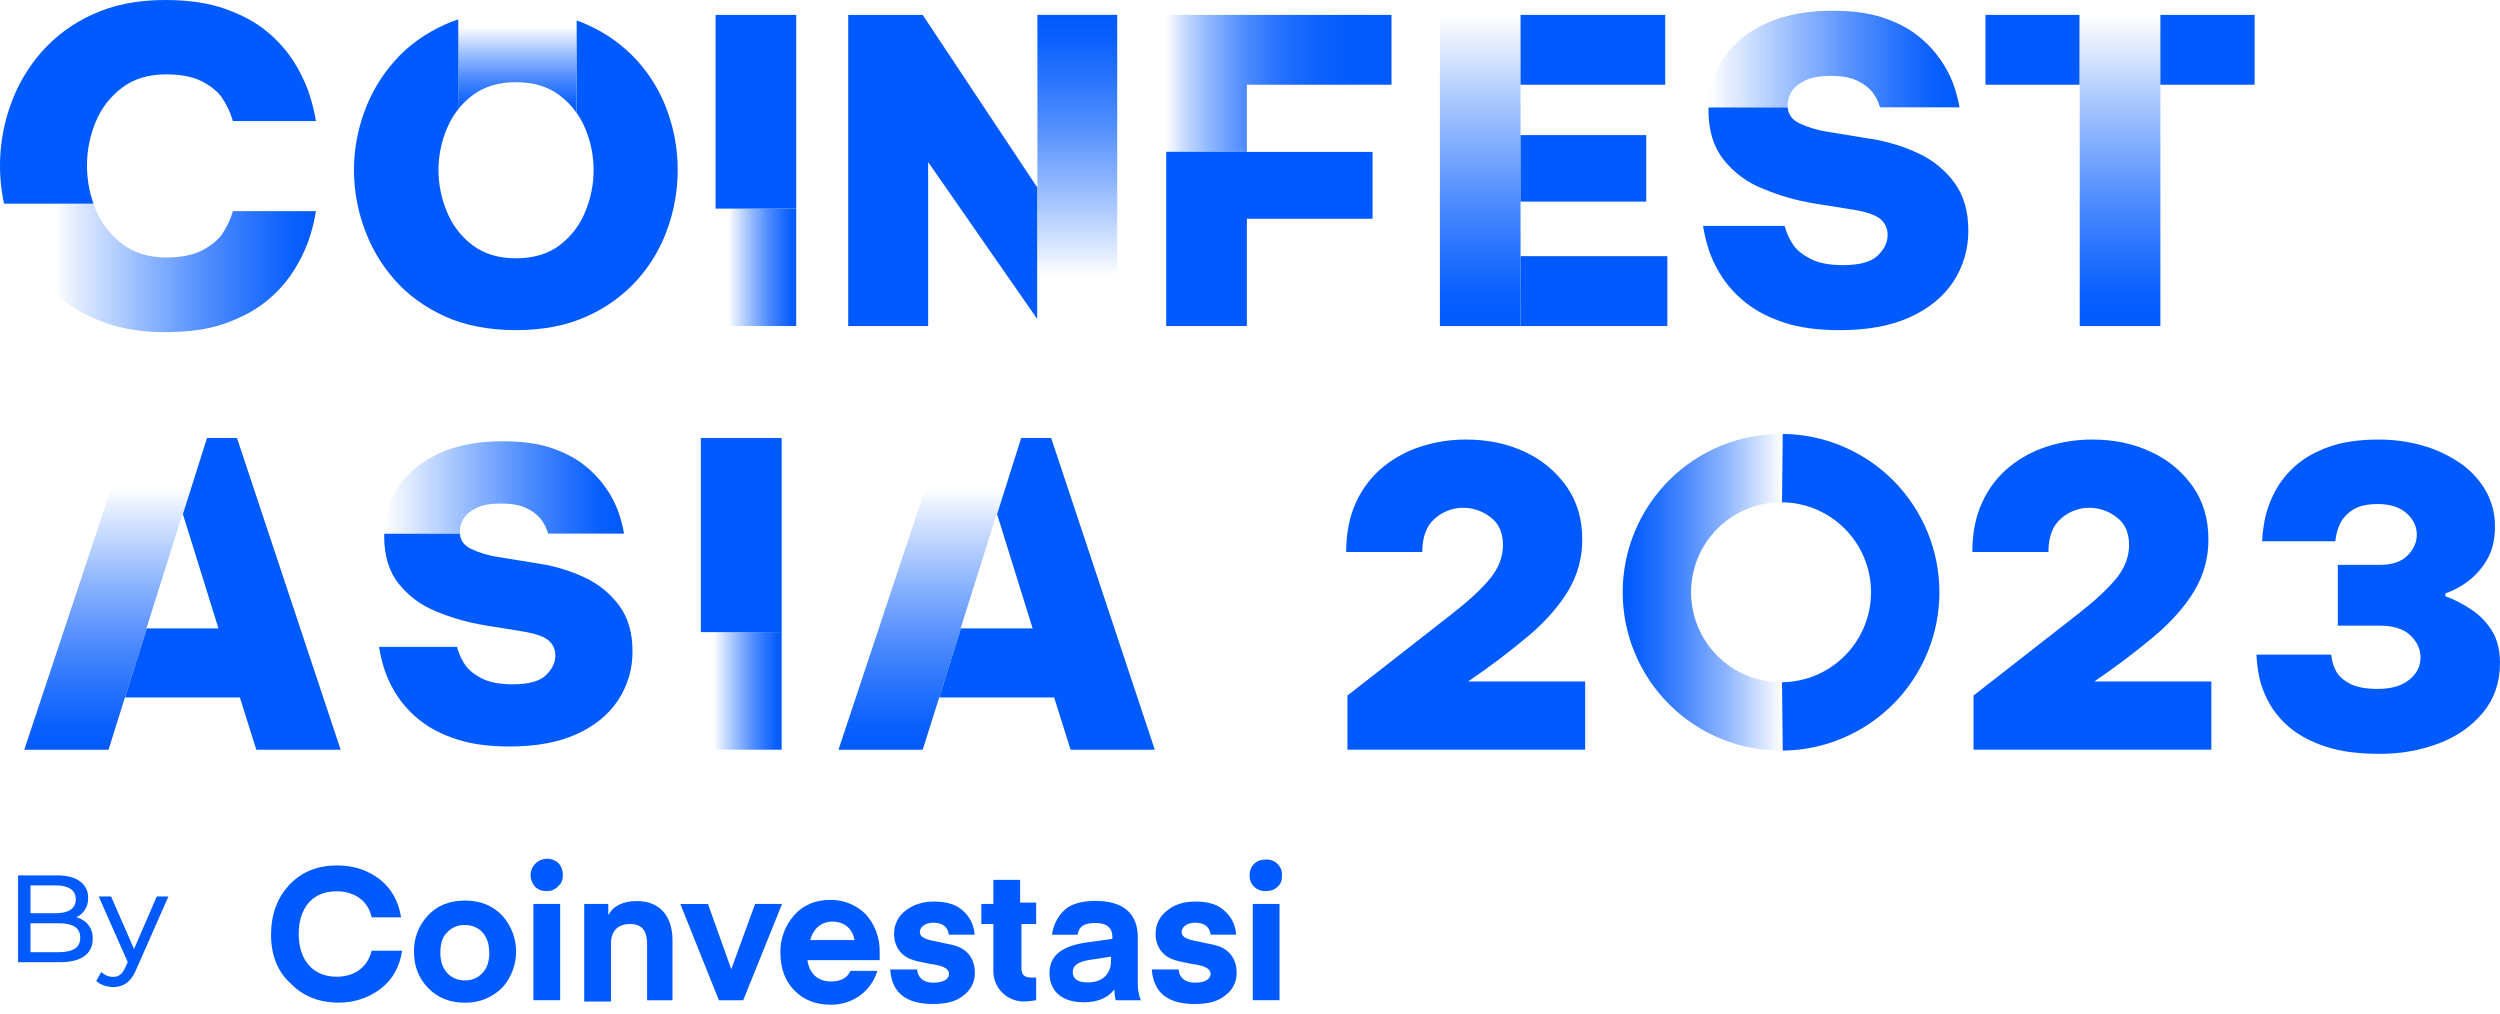 <svg width="212" height="86" viewBox="0 0 212 86" fill="none" xmlns="http://www.w3.org/2000/svg">
<g clip-path="url(#clip0_1907_5556)">
<path d="M43.745 0.91C41.936 0.91 40.297 1.147 38.854 1.647V9.255C39.221 8.804 39.642 8.4 40.107 8.052C41.077 7.338 42.289 6.971 43.745 6.971C45.22 6.971 46.443 7.335 47.412 8.052C47.988 8.475 48.49 8.99 48.898 9.578V1.732C47.395 1.182 45.678 0.91 43.745 0.91Z" fill="url(#paint0_linear_1907_5556)"/>
<path d="M57.469 14.418C57.47 16.108 57.18 17.785 56.61 19.376C56.048 20.987 55.172 22.471 54.034 23.741C52.834 25.068 51.367 26.125 49.729 26.843C48.021 27.612 46.027 27.996 43.748 27.995C41.468 27.993 39.471 27.609 37.756 26.843C36.048 26.065 34.613 25.035 33.477 23.741C32.345 22.465 31.468 20.984 30.896 19.376C30.315 17.787 30.017 16.108 30.017 14.416C30.016 12.733 30.314 11.063 30.896 9.485C31.47 7.887 32.348 6.415 33.482 5.151C34.613 3.867 36.048 2.836 37.761 2.068C38.119 1.905 38.487 1.763 38.862 1.644V9.252C38.48 9.742 38.163 10.279 37.919 10.851C37.434 11.977 37.183 13.191 37.181 14.417C37.183 15.65 37.434 16.871 37.919 18.005C38.38 19.127 39.138 20.102 40.111 20.824C41.081 21.538 42.294 21.905 43.749 21.905C45.224 21.905 46.447 21.541 47.416 20.824C48.39 20.102 49.149 19.127 49.609 18.005C50.091 16.87 50.339 15.65 50.337 14.418C50.338 13.192 50.091 11.979 49.609 10.852C49.422 10.403 49.185 9.976 48.902 9.58V1.734C49.185 1.835 49.468 1.946 49.734 2.067C51.371 2.779 52.838 3.829 54.038 5.15C55.176 6.409 56.052 7.882 56.614 9.484C57.185 11.066 57.474 12.736 57.469 14.418Z" fill="#015AFD"/>
<path d="M67.519 27.644V17.692H60.681V27.644H67.519Z" fill="url(#paint1_linear_1907_5556)"/>
<path d="M67.522 1.263H60.681V17.691H67.522V1.263Z" fill="#015AFD"/>
<path d="M87.972 1.263V15.914L87.952 15.883V27.047L88.367 27.642H94.741V1.263H87.972Z" fill="url(#paint2_linear_1907_5556)"/>
<path d="M87.952 15.883V27.047L78.707 13.742V27.644H71.928V1.264H78.242L87.952 15.883Z" fill="#015AFD"/>
<path d="M98.894 1.263V12.872H105.735V7.184H118.001V1.263H98.894Z" fill="url(#paint3_linear_1907_5556)"/>
<path d="M116.394 12.882V18.55H105.735V27.644H98.894V12.872H105.735V12.882H116.394Z" fill="#015AFD"/>
<path d="M122.104 1.263V27.644H128.943V1.263H122.104Z" fill="url(#paint4_linear_1907_5556)"/>
<path d="M141.392 21.723H128.943V27.644H141.392V21.723Z" fill="#015AFD"/>
<path d="M139.603 11.457H128.943V17.095H139.603V11.457Z" fill="#015AFD"/>
<path d="M141.21 1.263H128.943V7.184H141.21V1.263Z" fill="#015AFD"/>
<path d="M165.59 6.992C165.318 6.29 164.959 5.624 164.52 5.012C163.991 4.262 163.354 3.595 162.63 3.032C161.851 2.405 160.861 1.89 159.679 1.496C158.498 1.101 157.052 0.91 155.365 0.91C153.203 0.91 151.333 1.266 149.768 1.98C148.202 2.693 146.988 3.677 146.15 4.939C145.342 6.142 144.918 7.537 144.887 9.113H151.596C151.588 9.053 151.585 8.992 151.586 8.931C151.593 8.527 151.708 8.133 151.919 7.789C152.142 7.405 152.526 7.092 153.06 6.83C153.595 6.567 154.315 6.435 155.213 6.435C156.173 6.435 156.92 6.567 157.486 6.839C157.968 7.057 158.398 7.374 158.75 7.769C159.059 8.166 159.288 8.619 159.426 9.102H166.166C166.041 8.383 165.848 7.676 165.59 6.992Z" fill="url(#paint5_linear_1907_5556)"/>
<path d="M166.913 19.52C166.933 21.078 166.486 22.605 165.63 23.906C164.772 25.188 163.536 26.192 161.922 26.917C160.306 27.644 158.335 27.997 156.001 27.997C154.173 27.997 152.606 27.786 151.313 27.361C150.019 26.937 148.947 26.39 148.115 25.724C147.332 25.123 146.65 24.401 146.094 23.585C145.643 22.918 145.273 22.2 144.994 21.445C144.736 20.702 144.543 19.938 144.417 19.161H151.338C151.496 19.756 151.756 20.319 152.106 20.826C152.429 21.26 152.914 21.643 153.581 21.977C154.248 22.312 155.147 22.483 156.289 22.483C157.693 22.483 158.673 22.209 159.229 21.673C159.784 21.137 160.068 20.563 160.068 19.946C160.078 19.685 160.027 19.425 159.92 19.187C159.813 18.948 159.652 18.738 159.451 18.572C159.027 18.228 158.31 17.977 157.289 17.804L153.758 17.237C152.276 16.988 150.829 16.568 149.444 15.984C148.152 15.466 147.016 14.62 146.15 13.529C145.301 12.458 144.877 11.057 144.877 9.326C144.875 9.255 144.879 9.184 144.887 9.114H151.596C151.647 9.71 151.971 10.154 152.566 10.447C153.328 10.805 154.138 11.05 154.971 11.174L158.678 11.781C160.093 12.001 161.468 12.427 162.76 13.043C163.957 13.611 164.992 14.469 165.771 15.539C166.53 16.601 166.913 17.924 166.913 19.52Z" fill="#015AFD"/>
<path d="M176.34 1.263V7.184H176.361V27.644H183.201V1.263H176.34Z" fill="url(#paint6_linear_1907_5556)"/>
<path d="M191.193 1.263H183.201V7.184H191.193V1.263Z" fill="#015AFD"/>
<path d="M176.339 1.263H168.368V7.184H176.339V1.263Z" fill="#015AFD"/>
<path d="M19.752 17.904C19.548 18.606 19.234 19.271 18.822 19.875C18.459 20.389 17.882 20.845 17.125 21.238C16.368 21.632 15.342 21.832 14.083 21.832C12.598 21.832 11.355 21.448 10.355 20.679C9.359 19.925 8.584 18.916 8.112 17.76C8.043 17.602 7.982 17.44 7.93 17.275H0.342C0.485 17.929 0.668 18.573 0.888 19.205C1.467 20.871 2.359 22.41 3.515 23.742C4.72 25.123 6.213 26.223 7.89 26.964C9.648 27.773 11.694 28.167 14.002 28.167C15.982 28.167 17.68 27.93 19.084 27.429C20.488 26.929 21.671 26.297 22.611 25.52C23.485 24.815 24.242 23.976 24.854 23.034C25.36 22.259 25.78 21.431 26.107 20.565C26.393 19.771 26.61 18.952 26.754 18.12C26.763 18.049 26.783 17.979 26.794 17.907L19.752 17.904Z" fill="url(#paint7_linear_1907_5556)"/>
<path d="M26.794 10.266H19.752C19.546 9.561 19.233 8.893 18.823 8.284C18.459 7.759 17.882 7.294 17.125 6.901C16.368 6.507 15.342 6.306 14.083 6.306C12.598 6.306 11.349 6.679 10.355 7.438C9.357 8.183 8.581 9.187 8.112 10.342C7.197 12.55 7.132 15.02 7.93 17.273H0.343C-0.257 14.493 -0.068 11.6 0.888 8.921C1.466 7.264 2.358 5.734 3.515 4.415C4.727 3.044 6.219 1.95 7.89 1.205C9.648 0.402 11.686 0 14.002 0C15.983 0 17.68 0.252 19.084 0.748C20.488 1.243 21.671 1.87 22.611 2.657C23.482 3.361 24.239 4.197 24.854 5.133C25.36 5.914 25.779 6.748 26.107 7.619C26.413 8.479 26.642 9.365 26.794 10.266Z" fill="#015AFD"/>
<path d="M66.284 63.575V53.603H59.435V63.575H66.284Z" fill="url(#paint8_linear_1907_5556)"/>
<path d="M66.285 37.145H59.431V53.604H66.285V37.145Z" fill="#015AFD"/>
<path d="M52.371 43.23C52.112 42.559 51.77 41.923 51.352 41.337C50.847 40.621 50.238 39.984 49.546 39.446C48.803 38.852 47.857 38.355 46.728 37.978C45.599 37.601 44.217 37.418 42.605 37.418C40.539 37.418 38.753 37.756 37.256 38.441C35.759 39.127 34.597 40.06 33.796 41.27C33.023 42.419 32.618 43.752 32.588 45.258H38.999C38.991 45.2 38.988 45.142 38.989 45.084C38.995 44.698 39.105 44.321 39.308 43.993C39.521 43.626 39.888 43.327 40.399 43.075C40.91 42.823 41.596 42.7 42.456 42.7C43.372 42.7 44.087 42.824 44.627 43.085C45.087 43.293 45.499 43.596 45.834 43.974C46.128 44.353 46.347 44.786 46.478 45.248H52.921C52.801 44.56 52.617 43.884 52.371 43.23Z" fill="url(#paint9_linear_1907_5556)"/>
<path d="M53.636 55.201C53.656 56.689 53.228 58.149 52.409 59.391C51.589 60.617 50.408 61.576 48.867 62.268C47.321 62.963 45.439 63.302 43.208 63.302C41.465 63.302 39.972 63.099 38.729 62.694C37.493 62.288 36.47 61.766 35.668 61.129C34.92 60.553 34.268 59.861 33.737 59.08C33.307 58.443 32.955 57.756 32.689 57.035C32.443 56.325 32.259 55.596 32.139 54.854H38.752C38.901 55.424 39.15 55.963 39.486 56.447C39.794 56.862 40.258 57.229 40.895 57.548C41.532 57.866 42.392 58.03 43.483 58.03C44.825 58.03 45.762 57.77 46.292 57.258C46.822 56.745 47.093 56.196 47.093 55.606C47.102 55.358 47.053 55.111 46.951 54.884C46.849 54.657 46.696 54.457 46.505 54.299C46.099 53.971 45.413 53.729 44.438 53.565L41.065 53.017C39.649 52.782 38.266 52.383 36.942 51.829C35.708 51.333 34.623 50.524 33.796 49.482C32.984 48.459 32.578 47.116 32.578 45.465C32.577 45.398 32.58 45.33 32.588 45.263H38.999C39.048 45.832 39.357 46.257 39.926 46.538C40.654 46.88 41.428 47.114 42.224 47.233L45.765 47.806C47.117 48.018 48.43 48.424 49.665 49.013C50.808 49.555 51.796 50.375 52.541 51.397C53.268 52.411 53.636 53.676 53.636 55.201Z" fill="#015AFD"/>
<path d="M20.097 37.145H17.553L15.51 43.605L18.526 53.289H12.449L10.596 59.147H20.343L21.736 63.575H28.886C25.953 54.766 23.024 45.955 20.097 37.145Z" fill="#015AFD"/>
<path d="M12.418 53.289L15.489 43.541L15.51 43.609L17.553 37.148H10.846L2.059 63.575H9.203L10.595 59.147L12.449 53.289H12.418Z" fill="url(#paint10_linear_1907_5556)"/>
<path d="M89.14 37.145H86.596L84.553 43.605L87.568 53.289H81.491L79.644 59.147H89.392L90.786 63.575H97.927L89.14 37.145Z" fill="#015AFD"/>
<path d="M81.46 53.289L84.532 43.541L84.553 43.609L86.596 37.148H79.889L71.103 63.575H78.246L79.644 59.147L81.496 53.289H81.46Z" fill="url(#paint11_linear_1907_5556)"/>
<path d="M114.262 63.574V58.981L117.947 56.106C120.007 54.491 121.743 53.135 123.154 52.037C124.566 50.938 125.636 49.945 126.364 49.056C127.088 48.168 127.45 47.221 127.451 46.215C127.451 45.164 127.094 44.375 126.381 43.849C125.722 43.341 124.915 43.064 124.083 43.059C123.197 43.058 122.342 43.383 121.68 43.971C120.967 44.58 120.611 45.527 120.611 46.812H114.156C114.156 45.199 114.436 43.791 114.997 42.586C115.52 41.432 116.3 40.412 117.277 39.605C118.242 38.818 119.349 38.223 120.537 37.851C121.762 37.464 123.039 37.269 124.324 37.273C126.171 37.273 127.835 37.623 129.317 38.325C130.738 38.974 131.961 39.991 132.858 41.27C133.735 42.533 134.174 44.018 134.174 45.724C134.19 47.255 133.783 48.759 132.998 50.073C132.215 51.383 131.105 52.651 129.67 53.877C128.014 55.269 126.288 56.575 124.497 57.788H134.421V63.573L114.262 63.574Z" fill="#015AFD"/>
<path d="M167.356 63.574V58.981L171.041 56.106C173.102 54.491 174.838 53.135 176.249 52.037C177.66 50.938 178.73 49.945 179.459 49.056C180.182 48.168 180.544 47.221 180.545 46.215C180.545 45.164 180.189 44.375 179.475 43.849C178.817 43.341 178.01 43.064 177.179 43.059C176.293 43.058 175.438 43.383 174.776 43.971C174.063 44.58 173.706 45.527 173.706 46.812H167.254C167.254 45.199 167.534 43.791 168.096 42.586C168.618 41.432 169.398 40.412 170.376 39.605C171.341 38.818 172.447 38.223 173.636 37.851C174.861 37.465 176.139 37.269 177.424 37.273C179.271 37.273 180.935 37.623 182.416 38.325C183.838 38.973 185.061 39.99 185.959 41.27C186.836 42.533 187.274 44.018 187.273 45.724C187.29 47.254 186.884 48.759 186.099 50.073C185.316 51.383 184.206 52.651 182.77 53.877C181.115 55.269 179.389 56.575 177.598 57.788H187.523V63.573L167.356 63.574Z" fill="#015AFD"/>
<path d="M201.758 63.925C199.957 63.925 198.443 63.721 197.217 63.312C195.991 62.903 194.998 62.383 194.238 61.751C193.534 61.186 192.94 60.496 192.485 59.717C192.112 59.081 191.829 58.397 191.643 57.683C191.479 56.969 191.379 56.241 191.345 55.509H197.685C197.732 56.019 197.881 56.514 198.124 56.964C198.345 57.351 198.731 57.69 199.281 57.982C199.831 58.273 200.62 58.42 201.649 58.42C202.771 58.42 203.653 58.163 204.296 57.649C204.939 57.135 205.26 56.503 205.26 55.755C205.26 55.054 204.974 54.428 204.402 53.878C203.83 53.328 202.947 53.054 201.753 53.054H198.247V47.899H201.823C202.854 47.899 203.631 47.636 204.156 47.11C204.68 46.583 204.943 45.993 204.945 45.34C204.945 44.638 204.653 44.03 204.068 43.515C203.483 43 202.677 42.743 201.649 42.743C200.737 42.743 200.035 42.902 199.545 43.219C199.098 43.487 198.729 43.868 198.475 44.323C198.232 44.818 198.083 45.353 198.036 45.902H191.829C191.863 45.145 191.969 44.394 192.145 43.657C192.334 42.937 192.611 42.242 192.969 41.588C193.399 40.807 193.962 40.107 194.633 39.518C195.358 38.864 196.299 38.327 197.456 37.905C198.613 37.484 200.034 37.273 201.718 37.274C202.95 37.27 204.177 37.435 205.365 37.765C206.487 38.072 207.553 38.557 208.521 39.203C209.427 39.805 210.188 40.602 210.747 41.536C211.304 42.486 211.589 43.572 211.572 44.674C211.572 45.796 211.334 46.747 210.859 47.527C210.427 48.258 209.848 48.891 209.158 49.386C208.615 49.785 208.013 50.099 207.375 50.316V50.56C208.159 50.852 208.905 51.238 209.597 51.71C210.299 52.179 210.891 52.795 211.332 53.516C211.776 54.241 211.998 55.141 211.999 56.217C211.999 57.853 211.523 59.25 210.572 60.407C209.622 61.564 208.377 62.439 206.839 63.032C205.215 63.642 203.492 63.945 201.758 63.925Z" fill="#015AFD"/>
<path d="M151.146 39.694C149.753 39.679 148.372 39.941 147.082 40.463C145.791 40.986 144.617 41.759 143.628 42.738C142.638 43.717 141.852 44.883 141.316 46.168C140.78 47.453 140.504 48.831 140.504 50.223C140.504 51.615 140.78 52.994 141.316 54.279C141.852 55.563 142.638 56.729 143.628 57.708C144.617 58.688 145.791 59.461 147.082 59.983C148.372 60.506 149.753 60.767 151.146 60.752" stroke="url(#paint12_linear_1907_5556)" stroke-width="5.799" stroke-miterlimit="10"/>
<path d="M151.146 60.753C153.919 60.723 156.568 59.601 158.519 57.63C160.469 55.658 161.563 52.997 161.563 50.224C161.563 47.45 160.469 44.789 158.519 42.818C156.568 40.846 153.919 39.724 151.146 39.694" stroke="#015AFD" stroke-width="5.799" stroke-miterlimit="10"/>
<path d="M22.985 79.261C22.985 77.523 23.524 76.094 24.563 75.01C25.615 73.901 26.964 73.388 28.605 73.388C30.031 73.388 31.234 73.811 32.228 74.587C33.221 75.363 33.805 76.489 34.011 77.787H31.515C31.207 76.361 30.039 75.581 28.532 75.581C26.486 75.581 25.332 77.007 25.332 79.204C25.332 81.401 26.531 82.827 28.532 82.827C30.042 82.827 31.162 82.051 31.515 80.621H34.098C33.893 81.981 33.321 83.022 32.315 83.821C31.278 84.621 30 85.044 28.691 85.021C27.069 85.021 25.706 84.484 24.65 83.398C23.546 82.416 22.985 80.999 22.985 79.261Z" fill="#015AFD"/>
<path d="M39.436 85.03C38.129 85.03 37.1 84.611 36.296 83.771C35.491 82.932 35.107 81.933 35.107 80.698C35.082 79.558 35.509 78.453 36.296 77.627C37.067 76.787 38.135 76.367 39.436 76.367C40.738 76.367 41.772 76.792 42.576 77.624C43.341 78.465 43.766 79.56 43.766 80.697C43.766 81.833 43.341 82.929 42.576 83.769C42.163 84.177 41.672 84.499 41.133 84.716C40.594 84.932 40.017 85.039 39.436 85.03ZM37.341 80.789C37.341 81.515 37.546 82.096 37.918 82.511C38.11 82.715 38.342 82.876 38.601 82.983C38.859 83.091 39.137 83.143 39.416 83.135C39.696 83.145 39.975 83.095 40.233 82.987C40.492 82.879 40.724 82.717 40.914 82.511C41.309 82.092 41.492 81.515 41.492 80.789C41.492 80.062 41.286 79.481 40.914 79.066C40.542 78.651 40.03 78.443 39.416 78.443C39.136 78.433 38.857 78.483 38.599 78.59C38.34 78.698 38.108 78.86 37.918 79.066C37.498 79.465 37.341 80.065 37.341 80.789Z" fill="#015AFD"/>
<path d="M45.233 84.817V76.656H47.502V84.817H45.233ZM46.36 75.563C46.177 75.573 45.994 75.545 45.822 75.481C45.651 75.416 45.494 75.317 45.362 75.19C45.125 74.911 44.992 74.558 44.987 74.191C44.995 73.92 45.081 73.657 45.234 73.433C45.387 73.21 45.601 73.035 45.851 72.929C46.101 72.824 46.376 72.793 46.643 72.839C46.91 72.886 47.159 73.008 47.358 73.192C47.604 73.466 47.737 73.823 47.732 74.191C47.732 74.612 47.619 74.918 47.358 75.12C47.239 75.267 47.086 75.385 46.912 75.462C46.739 75.539 46.549 75.573 46.36 75.563Z" fill="#015AFD"/>
<path d="M51.583 76.633V77.597C52.002 76.825 52.835 76.408 54.016 76.408C55.918 76.408 57.026 77.667 57.026 79.696V84.821H54.873V79.963C54.849 78.863 54.383 78.353 53.43 78.353C52.332 78.353 51.776 79.034 51.811 80.121V84.93H49.542V76.652H51.583V76.633Z" fill="#015AFD"/>
<path d="M62.011 82.191L64.032 76.655H66.318L63.026 84.82H60.962L57.693 76.658H60.038L62.011 82.191Z" fill="#015AFD"/>
<path d="M74.614 81.418H68.47C68.633 82.592 69.376 83.233 70.505 83.233C71.249 83.233 71.89 82.92 72.11 82.327H74.402C74.152 83.158 73.642 83.887 72.947 84.407C72.203 84.943 71.304 85.221 70.388 85.199C69.166 85.199 68.097 84.767 67.353 83.977C66.562 83.185 66.178 82.094 66.178 80.757C66.159 79.595 66.578 78.469 67.353 77.604C68.097 76.742 69.168 76.312 70.388 76.312C70.95 76.3 71.509 76.402 72.03 76.612C72.552 76.822 73.025 77.136 73.422 77.534C74.194 78.401 74.613 79.526 74.597 80.686V81.42H74.609L74.614 81.418ZM68.708 79.715H72.462C72.304 78.786 71.623 78.15 70.579 78.15C69.592 78.163 68.943 78.808 68.708 79.715Z" fill="#015AFD"/>
<path d="M75.493 82.212H77.772C77.82 82.847 78.248 83.332 79.148 83.332C80.006 83.332 80.479 83.02 80.479 82.592C80.479 82.049 79.737 81.85 78.836 81.735C78.36 81.616 77.935 81.572 77.46 81.422C76.559 81.157 75.819 80.406 75.819 79.191C75.812 78.814 75.895 78.44 76.061 78.101C76.226 77.761 76.469 77.466 76.77 77.238C77.406 76.73 78.214 76.452 79.198 76.452C80.321 76.452 81.151 76.717 81.742 77.308C82.285 77.817 82.608 78.518 82.645 79.261H80.456C80.409 78.667 79.981 78.245 79.171 78.245C78.433 78.245 78.005 78.625 78.005 79.032C78.005 79.575 78.746 79.725 79.647 79.888C80.076 80.007 80.549 80.05 81.024 80.2C81.925 80.465 82.667 81.217 82.667 82.479C82.677 82.852 82.595 83.222 82.43 83.556C82.264 83.891 82.019 84.18 81.716 84.398C81.08 84.941 80.224 85.138 79.101 85.138C76.847 85.136 75.611 84.187 75.493 82.212Z" fill="#015AFD"/>
<path d="M87.868 82.889V84.811C87.499 84.888 87.124 84.925 86.748 84.924C86.077 84.91 85.438 84.634 84.968 84.153C84.499 83.674 84.237 83.028 84.238 82.357V78.356H83.217V76.656H84.238V74.615H86.508V76.543H87.868V78.358H86.621V82.119C86.621 82.652 86.87 82.893 87.422 82.893H87.868V82.889Z" fill="#015AFD"/>
<path d="M88.997 82.527C88.997 81.064 89.989 80.225 92.154 79.92L94.33 79.614V79.457C94.33 78.686 93.867 78.269 92.875 78.269C91.951 78.269 91.465 78.574 91.385 79.267H89.21C89.305 78.499 89.653 77.784 90.201 77.237C90.777 76.659 91.691 76.397 92.908 76.397C95.276 76.397 96.484 77.497 96.484 79.47V83.359C96.474 83.858 96.562 84.355 96.744 84.821H94.613C94.538 84.517 94.5 84.205 94.5 83.892C93.969 84.619 93.091 84.992 91.906 84.992C90 85 88.997 84.002 88.997 82.527ZM94.217 81.119L92.232 81.428C91.392 81.586 90.973 81.894 90.973 82.428C90.973 83.006 91.392 83.311 92.232 83.311C93.492 83.311 94.214 82.585 94.214 81.473L94.217 81.119Z" fill="#015AFD"/>
<path d="M97.672 82.212H99.951C99.996 82.847 100.427 83.332 101.329 83.332C102.185 83.332 102.658 83.02 102.658 82.592C102.658 82.049 101.92 81.85 101.015 81.735C100.54 81.616 100.114 81.572 99.638 81.422C98.736 81.157 97.996 80.406 97.996 79.191C97.989 78.814 98.072 78.44 98.237 78.101C98.403 77.761 98.646 77.466 98.947 77.238C99.583 76.695 100.392 76.452 101.375 76.452C102.497 76.452 103.328 76.717 103.92 77.308C104.463 77.818 104.786 78.518 104.821 79.261H102.658C102.608 78.667 102.182 78.245 101.371 78.245C100.63 78.245 100.204 78.625 100.204 79.032C100.204 79.575 100.943 79.725 101.847 79.888C102.275 80.007 102.748 80.05 103.224 80.2C104.125 80.465 104.867 81.217 104.867 82.479C104.876 82.852 104.795 83.222 104.629 83.556C104.463 83.891 104.218 84.18 103.916 84.398C103.28 84.941 102.423 85.138 101.3 85.138C99.02 85.136 97.823 84.187 97.672 82.212Z" fill="#015AFD"/>
<path d="M106.236 84.817V76.656H108.504V84.817H106.236ZM107.341 75.563C107.158 75.573 106.975 75.545 106.803 75.481C106.631 75.416 106.475 75.317 106.343 75.19C106.221 75.069 106.125 74.924 106.06 74.764C105.996 74.605 105.965 74.434 105.97 74.262C105.96 74.078 105.988 73.895 106.052 73.723C106.117 73.551 106.215 73.394 106.343 73.262C106.603 73.001 106.921 72.89 107.341 72.89C107.525 72.877 107.709 72.904 107.881 72.968C108.053 73.033 108.21 73.133 108.34 73.263C108.47 73.393 108.571 73.55 108.635 73.722C108.7 73.894 108.727 74.078 108.714 74.262C108.714 74.682 108.596 74.988 108.339 75.19C108.094 75.448 107.766 75.563 107.341 75.563Z" fill="#015AFD"/>
<path d="M1.533 81.596V74.232H4.836C5.685 74.232 6.337 74.404 6.793 74.748C7.249 75.084 7.477 75.547 7.477 76.136C7.477 76.536 7.386 76.873 7.203 77.146C7.028 77.42 6.79 77.63 6.488 77.777C6.186 77.925 5.86 77.998 5.51 77.998L5.699 77.683C6.12 77.683 6.491 77.756 6.814 77.904C7.137 78.051 7.393 78.268 7.582 78.556C7.771 78.836 7.866 79.187 7.866 79.608C7.866 80.239 7.628 80.73 7.151 81.081C6.681 81.424 5.979 81.596 5.047 81.596H1.533ZM2.585 80.744H5.005C5.587 80.744 6.032 80.646 6.341 80.45C6.649 80.253 6.804 79.945 6.804 79.524C6.804 79.096 6.649 78.784 6.341 78.587C6.032 78.391 5.587 78.293 5.005 78.293H2.49V77.441H4.742C5.275 77.441 5.688 77.343 5.983 77.146C6.278 76.95 6.425 76.655 6.425 76.262C6.425 75.87 6.278 75.575 5.983 75.379C5.688 75.182 5.275 75.084 4.742 75.084H2.585V80.744ZM9.59 83.7C9.323 83.7 9.064 83.655 8.811 83.564C8.559 83.479 8.341 83.353 8.159 83.185L8.59 82.427C8.731 82.561 8.885 82.662 9.053 82.732C9.221 82.802 9.4 82.838 9.59 82.838C9.835 82.838 10.039 82.775 10.2 82.648C10.361 82.522 10.512 82.297 10.652 81.975L10.999 81.207L11.105 81.081L13.293 76.02H14.282L11.578 82.154C11.417 82.546 11.234 82.855 11.031 83.08C10.835 83.304 10.617 83.462 10.379 83.553C10.14 83.651 9.877 83.7 9.59 83.7ZM10.915 81.775L8.369 76.02H9.421L11.588 80.986L10.915 81.775Z" fill="#015AFD"/>
</g>
<defs>
<linearGradient id="paint0_linear_1907_5556" x1="43.88" y1="9.579" x2="43.88" y2="0.91" gradientUnits="userSpaceOnUse">
<stop stop-color="#015AFD"/>
<stop offset="0.08" stop-color="#015AFD" stop-opacity="0.96"/>
<stop offset="0.2" stop-color="#015AFD" stop-opacity="0.85"/>
<stop offset="0.36" stop-color="#015AFD" stop-opacity="0.68"/>
<stop offset="0.54" stop-color="#015AFD" stop-opacity="0.44"/>
<stop offset="0.75" stop-color="#015AFD" stop-opacity="0.14"/>
<stop offset="0.84" stop-color="#015AFD" stop-opacity="0"/>
</linearGradient>
<linearGradient id="paint1_linear_1907_5556" x1="67.522" y1="22.668" x2="60.682" y2="22.668" gradientUnits="userSpaceOnUse">
<stop stop-color="#015AFD"/>
<stop offset="0.08" stop-color="#015AFD" stop-opacity="0.96"/>
<stop offset="0.2" stop-color="#015AFD" stop-opacity="0.85"/>
<stop offset="0.36" stop-color="#015AFD" stop-opacity="0.68"/>
<stop offset="0.54" stop-color="#015AFD" stop-opacity="0.44"/>
<stop offset="0.75" stop-color="#015AFD" stop-opacity="0.14"/>
<stop offset="0.84" stop-color="#015AFD" stop-opacity="0"/>
</linearGradient>
<linearGradient id="paint2_linear_1907_5556" x1="91.347" y1="1.263" x2="91.347" y2="27.644" gradientUnits="userSpaceOnUse">
<stop stop-color="#015AFD"/>
<stop offset="0.08" stop-color="#015AFD" stop-opacity="0.96"/>
<stop offset="0.2" stop-color="#015AFD" stop-opacity="0.85"/>
<stop offset="0.36" stop-color="#015AFD" stop-opacity="0.68"/>
<stop offset="0.54" stop-color="#015AFD" stop-opacity="0.44"/>
<stop offset="0.75" stop-color="#015AFD" stop-opacity="0.14"/>
<stop offset="0.84" stop-color="#015AFD" stop-opacity="0"/>
</linearGradient>
<linearGradient id="paint3_linear_1907_5556" x1="98.894" y1="7.067" x2="118.001" y2="7.067" gradientUnits="userSpaceOnUse">
<stop stop-color="#015AFD" stop-opacity="0.01"/>
<stop offset="0.08" stop-color="#015AFD" stop-opacity="0.22"/>
<stop offset="0.17" stop-color="#015AFD" stop-opacity="0.4"/>
<stop offset="0.26" stop-color="#015AFD" stop-opacity="0.56"/>
<stop offset="0.35" stop-color="#015AFD" stop-opacity="0.7"/>
<stop offset="0.45" stop-color="#015AFD" stop-opacity="0.81"/>
<stop offset="0.55" stop-color="#015AFD" stop-opacity="0.89"/>
<stop offset="0.67" stop-color="#015AFD" stop-opacity="0.95"/>
<stop offset="0.8" stop-color="#015AFD" stop-opacity="0.99"/>
<stop offset="1" stop-color="#015AFD"/>
</linearGradient>
<linearGradient id="paint4_linear_1907_5556" x1="125.523" y1="1.263" x2="125.523" y2="27.644" gradientUnits="userSpaceOnUse">
<stop stop-color="#015AFD" stop-opacity="0"/>
<stop offset="0.3" stop-color="#015AFD" stop-opacity="0.36"/>
<stop offset="0.59" stop-color="#015AFD" stop-opacity="0.69"/>
<stop offset="0.8" stop-color="#015AFD" stop-opacity="0.89"/>
<stop offset="0.9" stop-color="#015AFD" stop-opacity="0.97"/>
<stop offset="1" stop-color="#015AFD"/>
</linearGradient>
<linearGradient id="paint5_linear_1907_5556" x1="144.887" y1="5.012" x2="166.166" y2="5.012" gradientUnits="userSpaceOnUse">
<stop stop-color="#015AFD" stop-opacity="0"/>
<stop offset="0.3" stop-color="#015AFD" stop-opacity="0.36"/>
<stop offset="0.59" stop-color="#015AFD" stop-opacity="0.69"/>
<stop offset="0.8" stop-color="#015AFD" stop-opacity="0.89"/>
<stop offset="0.9" stop-color="#015AFD" stop-opacity="0.97"/>
<stop offset="1" stop-color="#015AFD"/>
</linearGradient>
<linearGradient id="paint6_linear_1907_5556" x1="179.77" y1="1.263" x2="179.77" y2="27.644" gradientUnits="userSpaceOnUse">
<stop stop-color="#015AFD" stop-opacity="0"/>
<stop offset="0.3" stop-color="#015AFD" stop-opacity="0.36"/>
<stop offset="0.59" stop-color="#015AFD" stop-opacity="0.69"/>
<stop offset="0.8" stop-color="#015AFD" stop-opacity="0.89"/>
<stop offset="0.9" stop-color="#015AFD" stop-opacity="0.97"/>
<stop offset="1" stop-color="#015AFD"/>
</linearGradient>
<linearGradient id="paint7_linear_1907_5556" x1="26.794" y1="22.724" x2="0.342" y2="22.724" gradientUnits="userSpaceOnUse">
<stop stop-color="#015AFD"/>
<stop offset="0.08" stop-color="#015AFD" stop-opacity="0.96"/>
<stop offset="0.2" stop-color="#015AFD" stop-opacity="0.85"/>
<stop offset="0.36" stop-color="#015AFD" stop-opacity="0.68"/>
<stop offset="0.54" stop-color="#015AFD" stop-opacity="0.44"/>
<stop offset="0.75" stop-color="#015AFD" stop-opacity="0.14"/>
<stop offset="0.84" stop-color="#015AFD" stop-opacity="0"/>
</linearGradient>
<linearGradient id="paint8_linear_1907_5556" x1="66.285" y1="58.589" x2="59.431" y2="58.589" gradientUnits="userSpaceOnUse">
<stop stop-color="#015AFD"/>
<stop offset="0.08" stop-color="#015AFD" stop-opacity="0.96"/>
<stop offset="0.2" stop-color="#015AFD" stop-opacity="0.85"/>
<stop offset="0.36" stop-color="#015AFD" stop-opacity="0.68"/>
<stop offset="0.54" stop-color="#015AFD" stop-opacity="0.44"/>
<stop offset="0.75" stop-color="#015AFD" stop-opacity="0.14"/>
<stop offset="0.84" stop-color="#015AFD" stop-opacity="0"/>
</linearGradient>
<linearGradient id="paint9_linear_1907_5556" x1="32.588" y1="41.337" x2="52.921" y2="41.337" gradientUnits="userSpaceOnUse">
<stop stop-color="#015AFD" stop-opacity="0"/>
<stop offset="0.3" stop-color="#015AFD" stop-opacity="0.36"/>
<stop offset="0.59" stop-color="#015AFD" stop-opacity="0.69"/>
<stop offset="0.8" stop-color="#015AFD" stop-opacity="0.89"/>
<stop offset="0.9" stop-color="#015AFD" stop-opacity="0.97"/>
<stop offset="1" stop-color="#015AFD"/>
</linearGradient>
<linearGradient id="paint10_linear_1907_5556" x1="9.806" y1="63.575" x2="9.806" y2="37.144" gradientUnits="userSpaceOnUse">
<stop stop-color="#015AFD"/>
<stop offset="0.08" stop-color="#015AFD" stop-opacity="0.96"/>
<stop offset="0.2" stop-color="#015AFD" stop-opacity="0.85"/>
<stop offset="0.36" stop-color="#015AFD" stop-opacity="0.68"/>
<stop offset="0.54" stop-color="#015AFD" stop-opacity="0.44"/>
<stop offset="0.75" stop-color="#015AFD" stop-opacity="0.14"/>
<stop offset="0.84" stop-color="#015AFD" stop-opacity="0"/>
</linearGradient>
<linearGradient id="paint11_linear_1907_5556" x1="78.849" y1="63.575" x2="78.849" y2="37.144" gradientUnits="userSpaceOnUse">
<stop stop-color="#015AFD"/>
<stop offset="0.08" stop-color="#015AFD" stop-opacity="0.96"/>
<stop offset="0.2" stop-color="#015AFD" stop-opacity="0.85"/>
<stop offset="0.36" stop-color="#015AFD" stop-opacity="0.68"/>
<stop offset="0.54" stop-color="#015AFD" stop-opacity="0.44"/>
<stop offset="0.75" stop-color="#015AFD" stop-opacity="0.14"/>
<stop offset="0.84" stop-color="#015AFD" stop-opacity="0"/>
</linearGradient>
<linearGradient id="paint12_linear_1907_5556" x1="137.716" y1="50.223" x2="151.144" y2="50.223" gradientUnits="userSpaceOnUse">
<stop stop-color="#015AFD"/>
<stop offset="0.09" stop-color="#015AFD" stop-opacity="0.96"/>
<stop offset="0.24" stop-color="#015AFD" stop-opacity="0.85"/>
<stop offset="0.42" stop-color="#015AFD" stop-opacity="0.68"/>
<stop offset="0.65" stop-color="#015AFD" stop-opacity="0.44"/>
<stop offset="0.89" stop-color="#015AFD" stop-opacity="0.14"/>
<stop offset="1" stop-color="#015AFD" stop-opacity="0"/>
</linearGradient>
<clipPath id="clip0_1907_5556">
<rect width="212" height="85.199" fill="white"/>
</clipPath>
</defs>
</svg>
